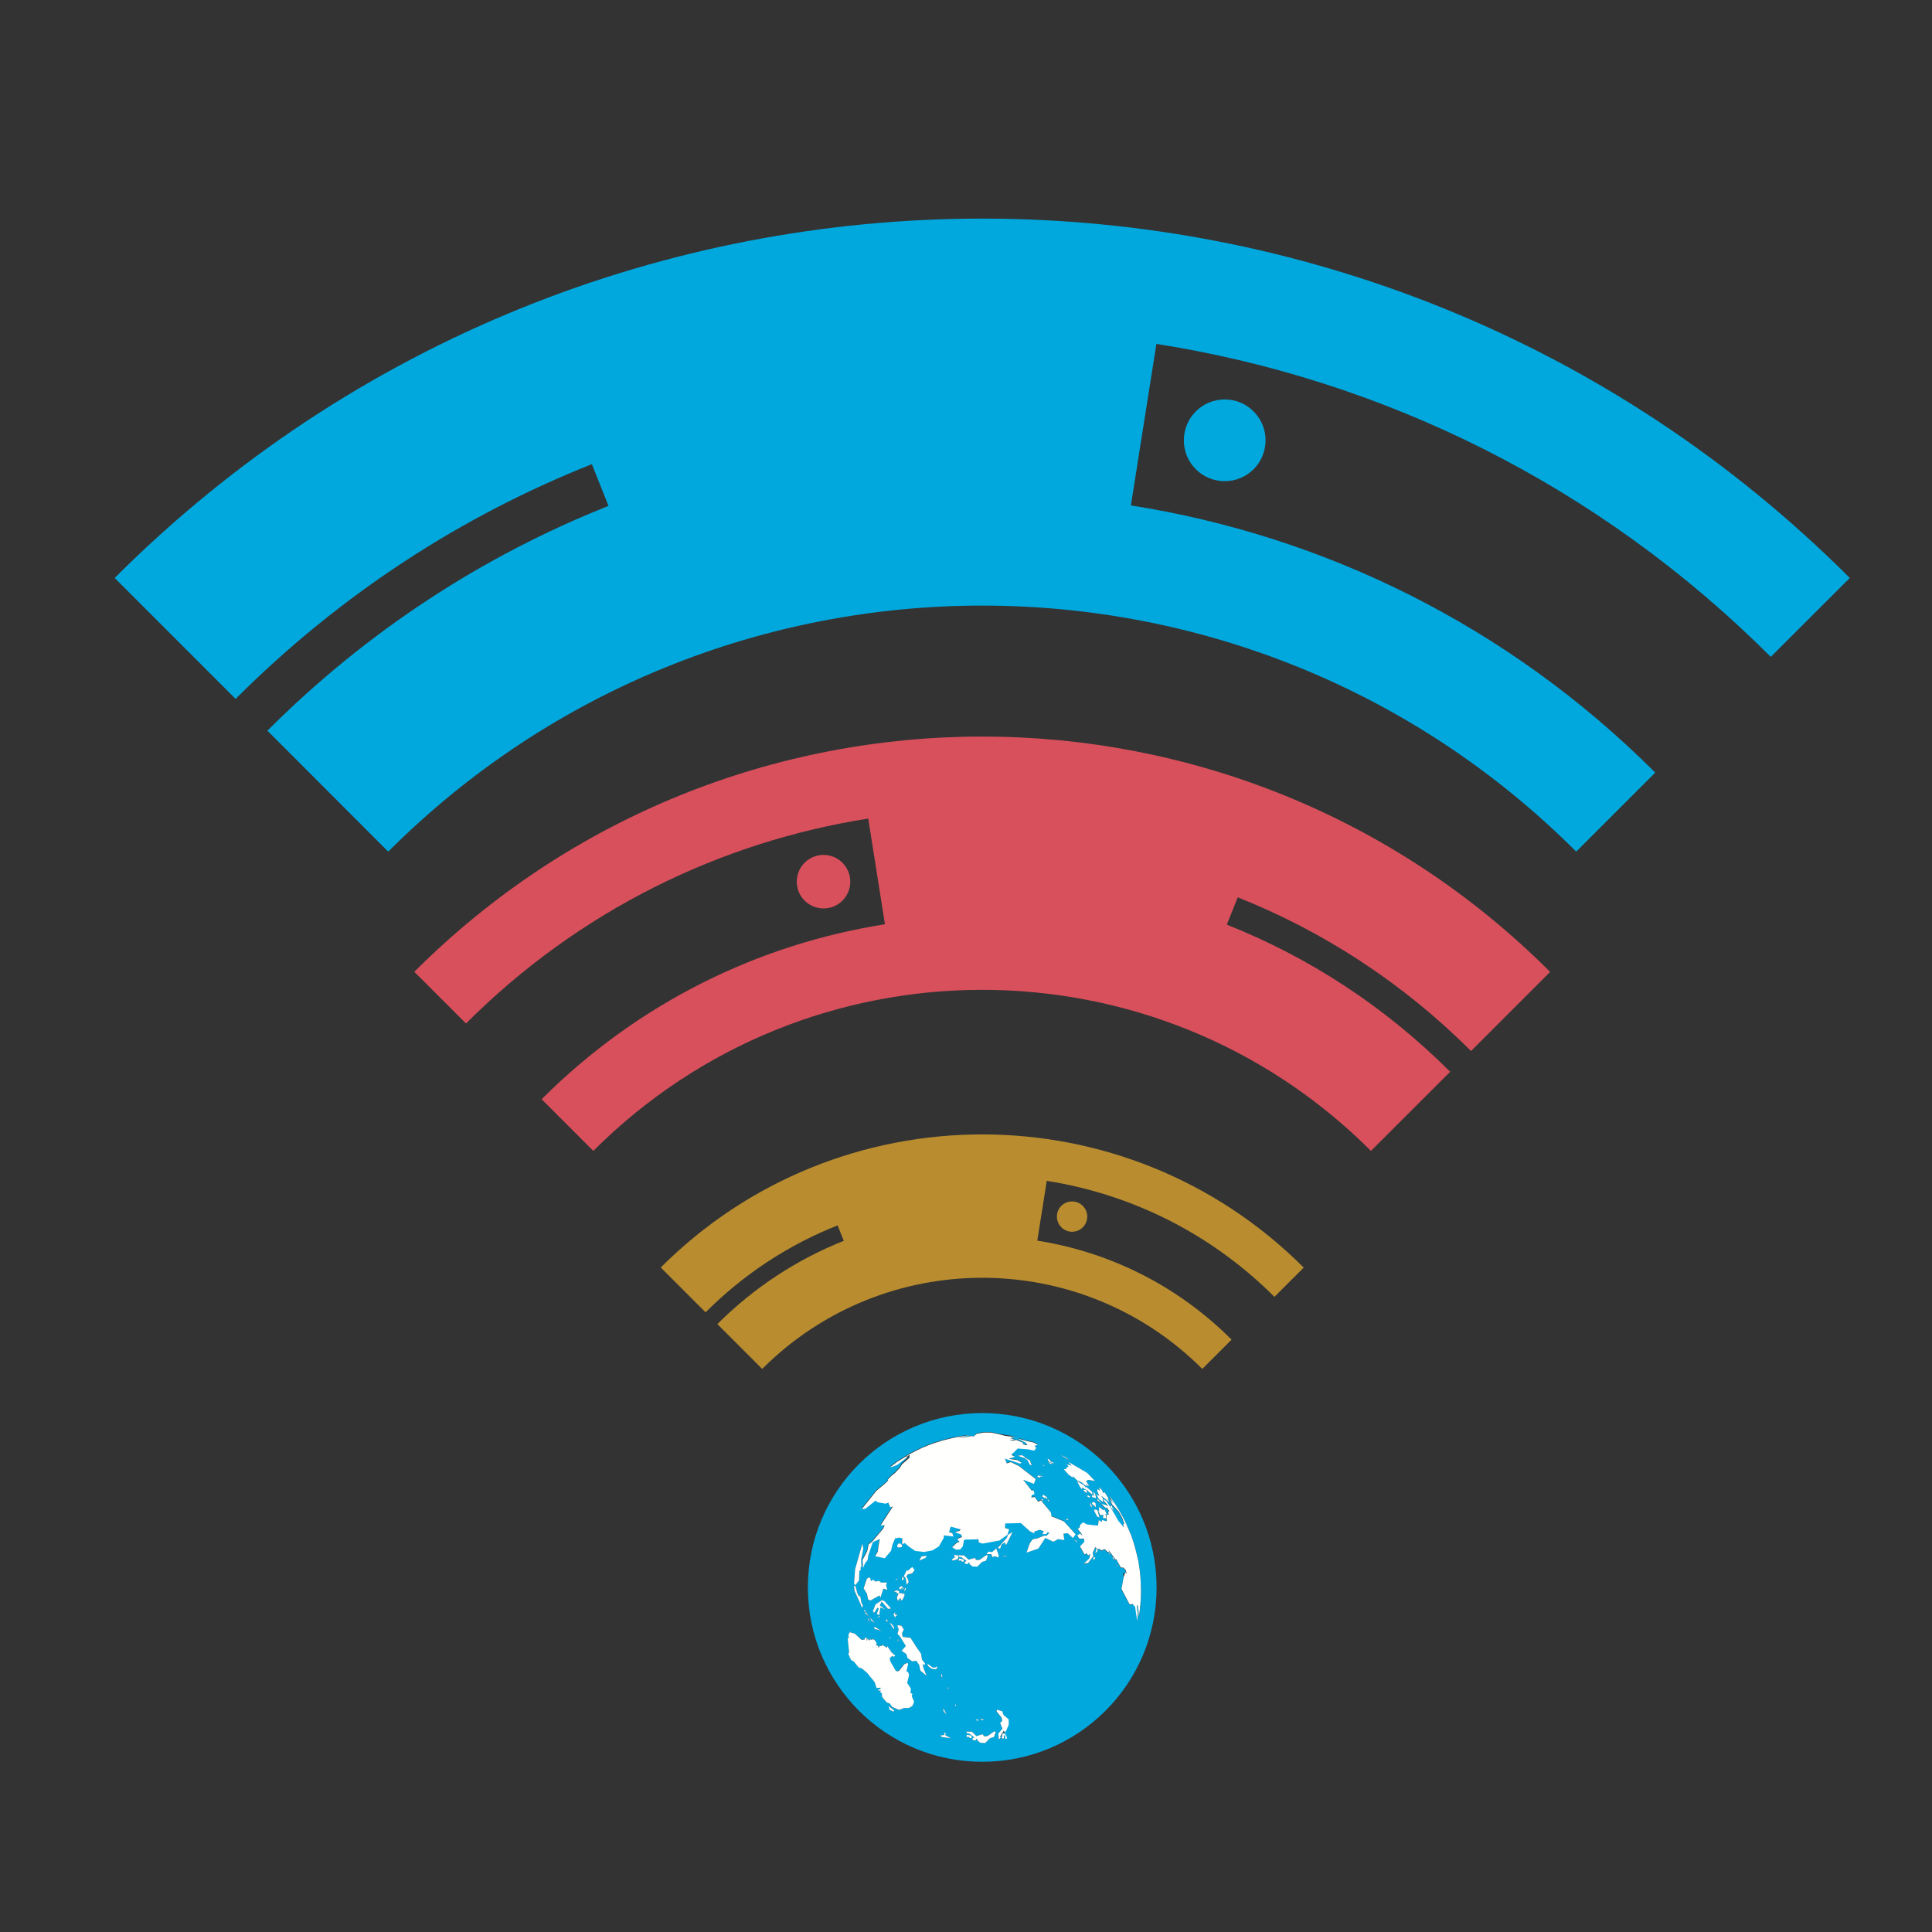 <?xml version="1.0" encoding="utf-8"?>
<!-- Generator: Adobe Illustrator 18.1.0, SVG Export Plug-In . SVG Version: 6.00 Build 0)  -->
<svg version="1.1" id="Layer_1" xmlns="http://www.w3.org/2000/svg" xmlns:xlink="http://www.w3.org/1999/xlink" x="0px" y="0px"
	 viewBox="0 0 2000 2000" enable-background="new 0 0 2000 2000" xml:space="preserve">
<rect x="0" y="0" width="2000" height="2000" fill="#333333" stroke="none"/>
<g>
	<path fill="#D8505C" d="M428.9,1006c17.9,17.8,35.7,35.7,53.5,53.5c117.4-117.4,263.9-188.2,416.4-212.1
		c5.8,36.5,11.6,72.9,17.3,109.4C786,977.3,661,1037.6,560.7,1137.9c17.8,17.8,35.7,35.7,53.5,53.5c222.3-222.3,582.8-222.3,805,0
		c27.3-27.3,54.6-54.6,82-81.9c-68.1-68.1-147-118.9-231.2-152.3c3.8-9.5,7.5-18.9,11.3-28.3c87.9,34.9,170.3,88,241.5,159.1
		c27.3-27.3,54.6-54.6,81.9-81.9C1280,681.3,753.6,681.3,428.9,1006z"/>
	<path fill="#D8505C" d="M880.2,912.7c0-15.3-12.4-27.7-27.7-27.7c-15.3,0-27.7,12.4-27.7,27.7c0,15.3,12.4,27.7,27.7,27.7
		C867.8,940.5,880.2,928.1,880.2,912.7z"/>
	<path fill="#B98D2F" d="M684,1312.1l46.4,46.4c40.3-40.3,86.9-70.3,136.7-90c2.1,5.3,4.2,10.7,6.4,16
		c-47.6,18.9-92.3,47.7-130.9,86.2c15.5,15.5,30.9,30.9,46.4,46.4c125.8-125.8,329.8-125.8,455.6,0c10.1-10.1,20.2-20.2,30.3-30.3
		c-56.7-56.8-127.5-90.9-201.1-102.5c3.2-20.6,6.5-41.3,9.8-61.9c86.3,13.6,169.2,53.6,235.7,120.1c10.1-10.1,20.2-20.2,30.3-30.3
		C1165.8,1128.4,867.8,1128.4,684,1312.1z"/>
	<path fill="#B98D2F" d="M1094.1,1259.4c0,8.6,7,15.7,15.7,15.7c8.7,0,15.7-7,15.7-15.7c0-8.6-7-15.7-15.7-15.7
		C1101.1,1243.7,1094.1,1250.7,1094.1,1259.4z"/>
	<path fill="#00A8DE" d="M1225.5,455.8c0,23.4,18.9,42.3,42.3,42.3c23.4,0,42.3-18.9,42.3-42.3c0-23.3-18.9-42.3-42.3-42.3
		C1244.4,413.5,1225.5,432.5,1225.5,455.8z"/>
	<path fill="#00A8DE" d="M1016.8,1462.8c-99.7,0-180.5,80.8-180.5,180.5c0,99.7,80.8,180.5,180.5,180.5
		c99.7,0,180.5-80.8,180.5-180.5C1197.3,1543.6,1116.5,1462.8,1016.8,1462.8z M1134.8,1550.9l-3.8-0.8l-0.6-1.2l1.1-1.3l1.7,1.1
		l-1.7-4.5l2.4,2.1L1134.8,1550.9z M1137.6,1560l4.2,3.1l1.7-0.3l2.1,4.5l-1.3-0.2l0.9,4.8l-3.7-0.6l0.1-0.2l0.4-3l-3.1,0.4
		l-2.8-5.5l1.6,1.7L1137.6,1560z M1138.2,1571l-2.3-1.1l-2.8-5.1l-0.4-2.1l3.4,0.4L1138.2,1571z M1123.2,1541.9l-2.6-2.4l-0.6,2.1
		l-1.9-2.3l-3.2-6l7,4.1l2.2,2.5l0.3-0.8l3.8,3.2l2,1.7l0.7,3.3l-3.6-2.7l-2.1-2.1L1123.2,1541.9z M1125.3,1544.2l-0.1,1.5l-2.3-1.5
		l-1.8-1.9l3.4,0.3L1125.3,1544.2z M1126.7,1548.1l2,1.4l-1.2,0.8l-1.9-1.1l-0.3-0.8L1126.7,1548.1z M1128.6,1555.4l2.1,4.4
		l-1.4-0.1l-0.8-2.5L1128.6,1555.4z M1130.3,1556.6l0.7-1.5l1.4-0.4l1.8,1.7l0.1,4L1130.3,1556.6z M1133.5,1533.1l-7.2-1.1l-2,1.3
		l2.9,4.2l-0.8,1l-1.8-2.4l0.3,2.7l-5.6-4.5l-3.8-1.4l-4.7-4.6l-0.4,1.2l-4.1-2.9l-5.1-5.8l3.2,0.1l-1.2-0.8l3-1.8l-1.7-2.4l4.9,1.5
		l-3.6-4.1l19.8,11.7L1133.5,1533.1z M1106.2,1573.7l-2.6-0.3l1.1-1.3L1106.2,1573.7z M1103.3,1508.6l3.8,3.2l-9.9-6.1
		L1103.3,1508.6z M1087.7,1512.1l-1.1,0.4l3.9,1.8l0.5,0.7l-1.5-0.3l-3.9-1.6l-1.3-3.3L1087.7,1512.1z M1084.9,1513.6l3.2,1l0.9,0.7
		l-1.4,0.3L1084.9,1513.6z M1086.4,1554.6l-1.7-1l-0.1-2L1086.4,1554.6z M1084.5,1551.4l-1.8-0.5l0.6-2.3L1084.5,1551.4z
		 M1082.7,1549.1l-0.7,2.3l-3.2-2.3l1.6-1.9l1.1,1.4L1082.7,1549.1z M1079.8,1554.2l-2.2-2.2h1.8L1079.8,1554.2z M1081.1,1517
		l-0.2,1l-1.5-1.7L1081.1,1517z M1079.4,1528.3l-1.8,0.5l-1.2-1.3L1079.4,1528.3z M1076.5,1527.9l0.6,1.7l-3.3-0.6l1.1-1.8
		L1076.5,1527.9z M885.2,1624.5l7.4-26.7l1,5.2l-2.3,11.8l0.4,7.1l-1.2,1l0.9,1.4l-1.8,2.1l-0.3,9.3l-3.9,5.2l-1.3-2L885.2,1624.5z
		 M885.7,1642.2l1.9,7l1.6,3.4l1.5-0.1l1,6.7l1.6,3.1l-0.9,2.3l-2.5-5.9l-5.3-11.7l-0.6-5.2L885.7,1642.2z M925.4,1771.9l-4.4-2
		l-1-3.9l5.6,4.4L925.4,1771.9z M944.5,1766.1l-3.5,2l-0.2,0l-4.9,0.1l-5.1,2l-0.3-0.1l-7-3l-2.2-3.4l-3-1.1l-2.9-3.1l-2.3-3.2
		l-0.1-3.2l-2.1-1.6l0.9-0.5l-0.3-1.2l-1.2,0.6l-1.3-1.3l2.4-0.4l0.3-1.5l-4.2,0.2l-1.9-5.8l-2.9-3.8l-0.3-0.2l-4.5-5.7l-5.3-4.6
		l-3.7-1.3l-4.9-6.1l-2.9-1.5l-3.2-7.2l0.1,0.1l0.7,0.3l0.2-2.1l-1.5-14.4l0.7,1.6l0-2.4l0.6,2.3l-0.3-4.6l1.7-3.2l0.3-0.5l-0.2,1.5
		l4.7,1.2l6.9,6.4l3.2-0.3l0.8-2l1.5-0.1l-0.1,3.5l1.3-2.6l1.1,2.5l1.1-1.7l1.6,0.7l0.2-1.1l1.5,1.1l0.5-0.9l2.5,3.4l0.4,2.1
		l-1.2,1.2l1.9-0.3l1.6,2.9l0.3-2.2l2.6,0.1l0.5-1.2l5.1,3.2l-0.4-2.6l0.2,0.3l5,7.5l1.7,0.7l-0.5,1.3l1.6-0.3l0.5,1.6l-1.8,0.8
		l-1.2-0.8l-2.6,2.3l0.7,3.4l5.5,9.5l1.7,0.7l1.8-0.7l5.4-6.6l3.1-1.4l0.9,0.9l-1.7,7.4l1.9,1.5l0.8,2.6l-2,8.3l3.9,5.8l-0.5,4.4
		l2.1,1.1l-0.8,2l2.5,6.2L944.5,1766.1z M918.6,1645.9l-4.2-1.3l-3,9.3l-1.1-2.1l-9.4,5.2l-2.4-1.3l-1.1-5.8l-3.5-5.6l3.1-9.7
		l1.9-1.7l0.9,0.9l0.7-1l1,4l2.4-1.5l2,2l4-0.8l2.2,1.8l5.9-0.2l-0.8,3.1L918.6,1645.9z M939.7,1634.3l1,3.5l-2.1,2.9l-1-6.8l-2-2.1
		l3.1-6.6l0.6,1.3l4.9-4.1l2.4,3.2l-2.5,3.5l-4.7,1.1l-1.3,2.1L939.7,1634.3z M936.3,1643.2l-1.4,1.8l-2.7,0.7L936.3,1643.2z
		 M931,1645.7l0.1-2.7l2.7-1.3l0.8,1.4L931,1645.7z M937.1,1643.2l0.6,2l-2,2.3L937.1,1643.2z M935.8,1634.3l-1.5,1.5l-0.8-0.1
		l0.8-4.1L935.8,1634.3z M933.7,1601.4l-2.4,0.6l-2.1-0.2l-0.4-2.1l1.6-1.9l2.4,0.4l1.2,1.6L933.7,1601.4z M929.2,1634l-1.4,2
		l-0.6-0.8L929.2,1634z M928.1,1646.3l2.8,0.8l-0.5,2.1l3.5,0.1l0.8,1.1l1.4-1.4l0.3,2.7l-2,4.1l-2.5,1.6l0.9-2.4l-1.6-0.1l-1.9,2.6
		l-1.1-3.8l1.8-3.7l-2.3-0.9l0.1-1.4l-2,0.8l-0.1-1L928.1,1646.3z M927.3,1668.9l-1.3,2.4l2.3,0.1l0.3,1l-1.6,0.4l0.3,2l-1.6-1.8
		l-0.7-2.4L927.3,1668.9z M925.7,1684.8l-0.3,1.9l-4.3-6.4l0.5-0.3l2.6,2.4L925.7,1684.8z M922.6,1695l-1.6,1.1l-0.2-1L922.6,1695z
		 M919.3,1665.5l-6.6-7.6l-1.8,4.1l5.5,4l-4.9-1.9l-1.3,8.1l-2.4-1.6l1.9-5.4l-1.4-0.8l-3.5,5.3l-1.2-1.7l2.7-7.1l6.5-4.3l2.5,0.7
		l7.1,7.8L919.3,1665.5z M918.7,1677.2l-0.1,2.1l-1.4-1.7l0.3-1.6L918.7,1677.2z M905.8,1684.2l6.8,4.4l-5-2l-1.1,0.4l-2.1-2
		L905.8,1684.2z M902,1677.7l-1.3-3.2l5,5.6L902,1677.7z M908.6,1674.7l0.8-1.4l1.2-0.8l-0.2,1L908.6,1674.7z M896.3,1668.8l2.9,4.7
		l-3.8-3.5L896.3,1668.8z M895.2,1668.8l-0.9-1.5l0.6-0.5l1.2,1L895.2,1668.8z M899.7,1676.2l0.5,3.4l-2-4.9L899.7,1676.2z
		 M929.3,1697.3l1.1,0.2l-1,1.7L929.3,1697.3z M952.8,1729.5l-1.1-5.9l-3.1-4.5l-4.1,0.8l-4.9-3.4l-1.3-4.3l-4.9-3.3l4.4-5l-6-9.7
		l-2.8-2.8l1.3-4.7l-1.5-4.4l4.3,0.5l2.5,4l-1.8,3.8l0.6,3.7l8.1,1.1l5.2,8.1l5.7,8.5l0.9,5.9l3.2,4.1l-0.3,1.6l-2.2-1.1l0.7,3.8
		l3.5,8.5L952.8,1729.5z M951.5,1615.7l2.3-4.5l5.3-0.7l-0.8,1.9L951.5,1615.7z M968.2,1728.1l-3.9-0.7l-3.4-2.5l-1.1-2.7l5.6,4
		l2.9,0.2l0.7-1.3l1.6,1.6L968.2,1728.1z M974.9,1798.1l-1.7-1.5l4.5-0.6l-0.1-2.8l1.6,1.7l-0.8,1.3l6,3.3L974.9,1798.1z
		 M974.2,1735.2l0.3-3.1l1.2,4.2L974.2,1735.2z M976.1,1769.4l0.9-0.1l3.1,5.8l-3-3.2L976.1,1769.4z M980.6,1746.3l2.3,2.7l-2-1.3
		L980.6,1746.3z M988.6,1765.6l0.8-1.5l0.4,1.9L988.6,1765.6z M991.3,1614.1l-5.7,1.5l1.2-1.1l-1.3,0.7l-0.1-1l3.4-2.3l0.5-1.2
		l-1.2,0.9l-0.8-0.6l1-1.4l3.2,0.4l0.8,1.9L991.3,1614.1z M995.9,1616.7l-1-1.3l-2.5,0.3l0.3-2.4l4.8,1l0.3,2.2L995.9,1616.7z
		 M994.8,1611.7l-1.3,0.5l-1.5-2.2l6,0l4.7,4.6l6.3-2l1.7,2.2l3.3-0.1l7.1-5l1.6,0.4l-1.9,5.4l-4.1,1.2l-4.9,5l-5.3-0.3l-3.3-2.7
		l0.4-1.6l-1.4,0.5l-0.1,1.3l-3.4-0.2l0.1-2.1l1.7-1L994.8,1611.7z M1021.2,1608.8l1.8-2.5l4,0.5l4.2-3.8l2.5,6.7l-0.2,2.7l-3.8-1.4
		l-2.6,1.1l-1.1-3.1L1021.2,1608.8z M1018.5,1779.9l-1,0.8l-2.8-0.7l1-0.6L1018.5,1779.9z M1012.9,1780.6l-0.5,0.8l-2.8-1.4l2.4-0.1
		L1012.9,1780.6z M1004,1799.3l-1-1.3l-2.5,0.3l0.3-2.4l4.7,1l0.3,2.3L1004,1799.3z M1029,1798.1l-4.1,1.2l-4.9,5l-5.3-0.3l-3.3-2.7
		l0.4-1.5l-1.4,0.4l-0.1,1.4l-3.4-0.2l0.1-2.1l1.7-1l-5.7-4.1l-1.3,0.5l-1.5-2.2l6,0.1l4.7,4.6l6.3-2l1.6,2.1l3.3-0.1l7.1-4.9
		l1.6,0.4L1029,1798.1z M1039.4,1799.7l-2.4-0.1l0.6-4.8l2.2-0.5l0.3,1.9l-1.2,1.1L1039.4,1799.7z M1040.8,1800h1.3l0.1-1.7
		l-2.1-2.5l-1-2.9l-3.7,5.5l0.6,0.9l-2.1,1.6l-0.4-6.1l4.2-5.1l-2.4-6.1l2-1.9l-0.4-3.3l-5.5-6.7l0.3-1.7l5.5,1.4l1.5,4l5.3,4.5
		l0.1,5.3l-2.5,3.5l-1.6,4.9L1040.8,1800z M1037.6,1611.3l2.9-0.7l1.8,0.8L1037.6,1611.3z M1041.5,1599.6l-1.5-3l-3.4,2.6l-1.2,4.1
		l-2.5-1l9.5-10.7l1.1-2.9l4.9-3L1041.5,1599.6z M1105.2,1587.1l-4.3,0.5l0.9,6.6l-6.5-1l-4.8,2.7l-8.4-3.9l-7.2,11l-12.3,4.2
		l3.3-9.6l3-4.2l5-1l6.9-2.8l2.5,0.1l2.7-2.8l-1.3-1.1l-1.6,2l-4.4,0.3l1.8-2.9l-3.9-1.7l-5.8,1.7l-0.1,2l-4.6-2.2l-9.6-8.5
		l-16.1,0.3l-0.2,4.6l4.3,1.5l-1.8,5.7l-8.4,5.9l-17.2,3.1l-4-1.1l-0.5-3.4l-3.9,0.2l-9.8,0.1l-1.4,0.9l-0.2,2.7l-0.8,3.3l-2.6,3.3
		l-4.4,0.2l-4-2.6l4.9-4.5l2.8-1.1l-1.9-1.8l0.1-1.5l4.2-1.5l-0.7-2.6l-6.6-2.5l5-1.4l0.8-1.5l-10.2-2.8l-1.6,5.7l3.3,0.9l1.2,3.6
		l-9.9-1.2l0,2.6l-5.2,8.9l-6.8,4.1l-8.4,1.6l-9.2-1.1l-6.6-4.5l-4.2-3.8l-2.7,1.6l0.1-6.3l-3.2-0.8l-4.2,0.9l-2.7,6.4l-1.6,6.4
		l-6.5,7.7l-10-2.1l2.8-4.7l0.6-5.1l1.4-8l-7.1,3.3l-4.7,13.6l-0.8,4.9l-2.7,3.4l-2,4.9l-0.5-8.5l4.7-9.1l1.5-7.1l3.8-3l11.5-13.4
		l1.2-3.5l-4.2,0.4l9-13.9l3.9-5.8l-2.8,0.9l-0.8-2l-1.1-2.9l-2.8,1.1l-8.6-1.5l-1.8-1.7l-10.6,8.4l-3.8,0.4l15.2-19l8.7-7.2
		l3.4-3.1l-0.1-1.5l3.9-4l3.3-2.7l5.4-5.8l1.9-3.6l10-9.5l13.4-7.1l-3.6,6.5l-10.9,10.8h-0.4l-0.6-4.8l-0.2-2.5l-3.9,1.5l2.5-1
		l-2.9,1.2l-8.3,6.2l-5.7,2.1l-1.6,0l7.1-5.4l13.1-8.1l6.4-3.3l6.5-3l6.9-3l6.5-2.3l7.4-2.3l6.8-1.7l7.1-1.7l7.5-1.2l7.2-1
		l-12.2,3.1l5.9-0.8l8-1.2l2,0.8l3.6-3.4l7.2-1.2h7.3l7.4,1.5l7.1,1.2l6.1,1l5.9,1.4l-6.2-0.4l0.9,0.4l0.6,0.3l1.4,0.7l-3.8-0.4
		l2,0.5l3,0.9l-3.3,0.5l-1.9,0.3l3.8,0.3l3.3-0.6l6.9,2.7l0.1,1.7l3.1,0.9l1.4-0.1l-1.6-2.4l-8.6-4.4l10.2,2.8l6.2,1.3l4.8,2.5
		l-3.4,0.9l1.4,2.3l-1.9,2.8l-6.2-1.3l-10.8-0.8l-6.7,6.5l3.6,1.9l-6.1,2.3l8.6,1.4l4.2,2.4l-1,1.2l-16-5.1l1.9,4.9l4.3-1.4l8.3,4.1
		l17.3,13.4l-1.8,5l-11.1-4.3l8.7,11.2l2-0.4l1.1,4.1l-3,1l-0.3,2.6l3.2-0.7l3.8,5l2.8-1.5l10.2,12.3l0.7,4.3l12.7,5.2l12.3,13.4
		l-2.8,3.9L1105.2,1587.1z M1062.9,1509.2l-0.1,1.1l3.2,1.1l2.2,5.5l-2-0.7l-2.5-4.8l-2.9-2L1062.9,1509.2z M1060.4,1509.4l-6.9-2.4
		l4.5-0.6l3.6,2.4L1060.4,1509.4z M1114,1596.1l-2.3-2.6l3.2,2.1L1114,1596.1z M1132.5,1614.9l-1-1.6l0.7-1.5l1.8,0.7L1132.5,1614.9
		z M1147.9,1607.8l1.1,0l0.1,2L1147.9,1607.8z M1152,1613l-0.3-1.3l1,0.5l1.5,3.2L1152,1613z M1155.9,1620.9l-0.3-1.6l1.4,2.5
		L1155.9,1620.9z M1150.2,1550.9l4.2,6l3.9,6.3l3.5,6.1l3,5.8l3.1,6.9l2.9,6.9l2.5,6.9l2.1,7.3l1.7,7l1.4,6.4l1.2,8l0.9,7.1l0.3,7.3
		l0.3,7.6l-0.1,7.5l-0.5,7l-0.7,6.7l-0.6,4.4l-0.3,1.2l-0.5-6.1l-0.8-5l-0.9-0.1l1.1,9.2l-0.5,7.2l-2-15.3l-0.2-0.4l-0.8-2.1
		l-5.1,0.6l-8.4-16.1v-0.4l2.2-11.8l-0.4-4.2l1.7-0.7l1.4,1.6l-0.8-4.1l-2.3-2.5l-2.5,0l-5-9.1l-0.3,1.1l-7.6-10.4l1.3,2.9l-2.5-0.9
		l-2.5-2.6l-3.7,1.3l-1.2-1.3l-2.8-0.5l0.1,2.4l-2.4,2.6l1.4-4.9l-0.8-1.7l-0.9,0.8l-2.3,5.3l0.7,3.2l-5.4,7.1l-4.5,0.7l5.8-5.6
		l0.8-4.6l-2.2,1.6l-1.6-2.4l-1.8,1.6l-5-8.6l4.7-4.7l-0.4-3.3l-5-0.1l-2.1-3.4l2.8-1.8l2.7,2l-2.1-3.2l-3.1-3.7l1.9-1.1l0.9-3.2
		l2.9-2.4l4,2.2l7.2,0.8l4.2,0.3l0.7-5.5l3.2,1.6l0.1-1.8l4.9,1.4l-0.3-7.1l2.4,0.1l-0.6-2.9l1.2-0.6l-2.4-3.5l-2.4-0.6l-3.5-3.8
		l-3.9-3.3l0-2l4,5.3l7.2,2.3l-4.8-5.4l0.2-1.5l2.8,2.1l4.6,7.3l3.8,6.2l3.7,6.6l5.7,6.9l-0.5-3.4l1.2-0.2l-2.5-6.7l-3.5-6.1
		l-6.9-7.4l-2.1-5.5l3.6,4.4l-4.5-7.8L1150.2,1550.9z M1149.4,1559.8l1.2-1.7l2.3,6.2L1149.4,1559.8z M1147.7,1551.3l-1,0.1l1.9,3.9
		l-8.6-6.9l1.7,2.7l0.2,3.9l-4.4-3.2l-2.5-4.9l3,1.7l-2.3-5.6l0.7-1.6l2.4,1.8l-1.3-3.8l3.4,3.2l0.8,2.5l2-0.2l2,3L1147.7,1551.3z"
		/>
	<path fill="#00A8DE" d="M1914.9,598.3c-496-496-1300.2-496-1796.2,0l125.2,125.2c108.7-108.7,234.5-189.7,368.8-243
		c5.7,14.4,11.5,28.8,17.2,43.2c-128.6,51.1-249.1,128.7-353.1,232.7l125.1,125.2c339.6-339.6,890.2-339.6,1229.8,0l81.8-81.8
		c-153.1-153.1-344.1-245.3-542.8-276.6c8.8-55.7,17.6-111.4,26.4-167.2c232.8,36.6,456.6,144.6,636,324L1914.9,598.3z"/>
	<polygon fill="#FFFFFE" points="912.2,1638.3 910,1636.5 906,1637.2 904,1635.2 901.6,1636.7 900.7,1632.8 900,1633.7 
		899.1,1632.9 897.2,1634.6 894,1644.3 897.5,1649.9 898.6,1655.7 901,1656.9 910.4,1651.7 911.5,1653.8 914.5,1644.5 918.6,1645.9 
		917.3,1641.2 918.1,1638.1 	"/>
	<polygon fill="#FFFFFE" points="920.9,1770 925.4,1771.9 925.5,1770.5 919.9,1766.1 	"/>
	<polygon fill="#FFFFFE" points="925.7,1673 927.2,1674.8 927,1672.8 928.6,1672.4 928.3,1671.4 926,1671.3 927.3,1668.9 
		924.9,1670.6 	"/>
	<polygon fill="#FFFFFE" points="889.3,1635.9 889.6,1626.5 891.4,1624.4 890.6,1623 891.8,1622 891.4,1614.9 893.7,1603.1 
		892.7,1597.9 885.2,1624.5 884.1,1639 885.4,1641.1 	"/>
	<polygon fill="#FFFFFE" points="889.9,1658.5 892.4,1664.5 893.3,1662.2 891.7,1659.1 890.6,1652.5 889.2,1652.5 887.5,1649.2 
		885.7,1642.2 884,1641.6 884.6,1646.8 	"/>
	<polygon fill="#FFFFFE" points="1081.1,1517 1079.4,1516.3 1080.9,1518 	"/>
	<polygon fill="#FFFFFE" points="1079.4,1528.3 1076.4,1527.5 1077.6,1528.8 	"/>
	<polygon fill="#FFFFFE" points="1077,1529.6 1076.5,1527.9 1074.8,1527.2 1073.7,1529 	"/>
	<polygon fill="#FFFFFE" points="1079.8,1554.2 1079.4,1552 1077.7,1552 	"/>
	<polygon fill="#FFFFFE" points="930.3,1597.7 928.7,1599.6 929.1,1601.8 931.3,1602 933.7,1601.4 933.9,1599.8 932.7,1598.1 	"/>
	<polygon fill="#FFFFFE" points="944.2,1628.8 946.8,1625.3 944.3,1622.1 939.4,1626.3 938.8,1625 935.6,1631.7 937.6,1633.8 
		938.6,1640.6 940.7,1637.7 939.7,1634.3 938.2,1632 939.5,1630 	"/>
	<polygon fill="#FFFFFE" points="927.8,1636 929.2,1634 927.2,1635.1 	"/>
	<polygon fill="#FFFFFE" points="926,1648.3 928,1647.6 927.9,1648.9 930.2,1649.8 928.4,1653.6 929.4,1657.4 931.3,1654.8 
		932.9,1654.9 932,1657.3 934.4,1655.8 936.4,1651.7 936.1,1649 934.7,1650.4 933.8,1649.3 930.4,1649.1 930.9,1647.1 928.1,1646.3 
		925.9,1647.3 	"/>
	<polygon fill="#FFFFFE" points="933.5,1635.8 934.3,1635.9 935.8,1634.3 934.3,1631.7 	"/>
	<polygon fill="#FFFFFE" points="936.3,1643.2 932.2,1645.6 934.9,1644.9 	"/>
	<polygon fill="#FFFFFE" points="937.1,1643.2 935.8,1647.5 937.8,1645.2 	"/>
	<polygon fill="#FFFFFE" points="931.1,1643.1 931,1645.7 934.6,1643.2 933.8,1641.8 	"/>
	<polygon fill="#FFFFFE" points="944.6,1753.5 942.5,1752.4 943,1748 939.1,1742.2 941.1,1733.9 940.3,1731.3 938.4,1729.8 
		940.2,1722.4 939.2,1721.4 936.1,1722.8 930.8,1729.5 929,1730.2 927.2,1729.5 921.7,1719.9 921,1716.5 923.6,1714.2 924.8,1715.1 
		926.6,1714.3 926,1712.7 924.5,1713 924.9,1711.8 923.2,1711 918.2,1703.6 918,1703.2 918.4,1705.9 913.3,1702.7 912.7,1703.9 
		910.2,1703.8 909.8,1706 908.2,1703.1 906.3,1703.4 907.5,1702.2 907.1,1700.1 904.6,1696.7 904,1697.6 902.5,1696.5 902.3,1697.6 
		900.7,1696.9 899.5,1698.5 898.4,1696 897.1,1698.6 897.2,1695.2 895.7,1695.2 895,1697.2 891.8,1697.5 884.9,1691.1 880.2,1689.8 
		880.4,1688.4 880.1,1688.9 878.3,1692.1 878.6,1696.7 878,1694.4 878.1,1696.8 877.4,1695.2 878.9,1709.6 878.7,1711.7 
		877.9,1711.4 877.8,1711.3 881,1718.5 883.9,1720 888.8,1726.1 892.5,1727.4 897.8,1731.9 902.3,1737.6 902.6,1737.8 905.5,1741.5 
		907.4,1747.4 911.6,1747.1 911.3,1748.6 908.9,1749.1 910.2,1750.4 911.4,1749.8 911.7,1751 910.8,1751.5 912.9,1753 913,1756.2 
		915.3,1759.4 918.2,1762.5 921.2,1763.6 923.4,1766.9 930.4,1770 930.7,1770.1 935.8,1768.2 940.7,1768.1 940.9,1768.1 
		944.5,1766.1 946.3,1761.7 943.8,1755.6 	"/>
	<polygon fill="#FFFFFE" points="1139.1,1568.5 1142.2,1568.1 1141.7,1571.1 1141.6,1571.3 1145.3,1571.9 1144.4,1567.2 
		1145.6,1567.3 1143.5,1562.8 1141.8,1563.1 1137.6,1560 1137.8,1564.7 1136.2,1563 	"/>
	<polygon fill="#FFFFFE" points="1132.6,1562.6 1133,1564.8 1135.8,1569.9 1138.2,1571 1136,1563.1 	"/>
	<polygon fill="#FFFFFE" points="1127.4,1544.6 1131,1547.3 1130.3,1544 1128.2,1542.3 1124.4,1539.1 1124.1,1539.9 1121.9,1537.4 
		1114.9,1533.3 1118.1,1539.4 1120,1541.7 1120.6,1539.6 1123.2,1541.9 1125.3,1542.5 	"/>
	<polygon fill="#FFFFFE" points="1122.9,1544.2 1125.2,1545.7 1125.3,1544.2 1124.5,1542.5 1121.1,1542.3 	"/>
	<polygon fill="#FFFFFE" points="1141.7,1545.2 1140.9,1542.6 1137.5,1539.5 1138.8,1543.3 1136.4,1541.5 1135.7,1543.1 
		1138,1548.7 1135,1546.9 1137.5,1551.8 1141.9,1555 1141.7,1551.1 1140,1548.4 1148.6,1555.3 1146.7,1551.4 1147.7,1551.3 
		1145.6,1548 1143.7,1545 	"/>
	<polygon fill="#FFFFFE" points="1150.6,1558.1 1149.4,1559.8 1152.9,1564.3 	"/>
	<polygon fill="#FFFFFE" points="1127.5,1550.3 1128.7,1549.5 1126.7,1548.1 1125.3,1548.4 1125.6,1549.2 	"/>
	<polygon fill="#FFFFFE" points="1133,1548.6 1131.3,1547.5 1130.3,1548.8 1130.9,1550 1134.8,1550.9 1133.7,1546.2 1131.3,1544.1 	
		"/>
	<polygon fill="#FFFFFE" points="1078.8,1549 1082,1551.3 1082.7,1549.1 1081.5,1548.5 1080.4,1547.1 	"/>
	<polygon fill="#FFFFFE" points="1089.5,1514.7 1091,1514.9 1090.6,1514.2 1086.6,1512.5 1087.7,1512.1 1084.3,1509.7 
		1085.6,1513.1 	"/>
	<polygon fill="#FFFFFE" points="1084.7,1553.6 1086.4,1554.6 1084.6,1551.6 	"/>
	<polygon fill="#FFFFFE" points="1084.5,1551.4 1083.2,1548.6 1082.6,1550.9 	"/>
	<polygon fill="#FFFFFE" points="1103.3,1508.6 1097.2,1505.7 1107.1,1511.8 	"/>
	<polygon fill="#FFFFFE" points="1109.3,1517.3 1104.4,1515.8 1106.1,1518.2 1103.1,1520 1104.3,1520.8 1101.1,1520.8 
		1106.2,1526.6 1110.4,1529.5 1110.7,1528.3 1115.5,1532.9 1119.3,1534.3 1124.8,1538.8 1124.5,1536.1 1126.3,1538.6 1127.2,1537.6 
		1124.3,1533.3 1126.3,1532 1133.5,1533.1 1125.5,1524.8 1105.8,1513.2 	"/>
	<polygon fill="#FFFFFE" points="1106.2,1573.7 1104.7,1572 1103.6,1573.3 	"/>
	<polygon fill="#FFFFFE" points="1134.2,1556.3 1132.4,1554.7 1131,1555.1 1130.3,1556.6 1134.4,1560.3 	"/>
	<polygon fill="#FFFFFE" points="1130.7,1559.8 1128.6,1555.4 1128.5,1557.2 1129.3,1559.7 	"/>
	<polygon fill="#FFFFFE" points="1089,1515.3 1088.1,1514.6 1084.9,1513.6 1087.6,1515.6 	"/>
	<polygon fill="#FFFFFE" points="1039.9,1794.3 1037.7,1794.8 1037,1799.6 1039.4,1799.7 1039,1797.3 1040.2,1796.2 	"/>
	<polygon fill="#FFFFFE" points="1022.1,1797.3 1018.8,1797.4 1017.1,1795.2 1010.8,1797.2 1006.1,1792.6 1000.1,1792.6 
		1001.6,1794.7 1002.9,1794.3 1008.6,1798.4 1006.9,1799.3 1006.8,1801.4 1010.2,1801.6 1010.4,1800.3 1011.8,1799.8 1011.4,1801.3 
		1014.7,1804.1 1019.9,1804.4 1024.8,1799.4 1029,1798.1 1030.8,1792.7 1029.2,1792.3 	"/>
	<polygon fill="#FFFFFE" points="1000.8,1795.8 1000.5,1798.2 1003,1798 1004,1799.3 1005.9,1799.1 1005.6,1796.8 	"/>
	<polygon fill="#FFFFFE" points="1040.5,1610.6 1037.6,1611.3 1042.3,1611.4 	"/>
	<polygon fill="#FFFFFE" points="1044.3,1785.1 1044.2,1779.8 1038.9,1775.4 1037.4,1771.4 1031.9,1769.9 1031.6,1771.6 
		1037,1778.3 1037.4,1781.6 1035.3,1783.5 1037.7,1789.5 1033.5,1794.6 1033.9,1800.7 1035.9,1799 1035.4,1797.7 1039.1,1791.6 
		1040.1,1793.3 1042.2,1798.3 1042.1,1800 1040.8,1800 1040.2,1793.5 1041.8,1791.2 	"/>
	<polygon fill="#FFFFFE" points="1027.2,1612 1029.8,1611 1033.6,1612.4 1033.8,1609.7 1031.3,1602.9 1027,1606.7 1023.1,1606.2 
		1021.2,1608.8 1026.2,1608.9 	"/>
	<polygon fill="#FFFFFE" points="998.7,1618.9 1002.1,1619.1 1002.3,1617.8 1003.7,1617.3 1003.3,1618.8 1006.6,1621.6 
		1011.8,1621.8 1016.7,1616.8 1020.8,1615.6 1022.7,1610.2 1021.1,1609.8 1014,1614.8 1010.6,1614.9 1009,1612.7 1002.7,1614.6 
		998,1610.1 991.9,1610 993.5,1612.2 994.8,1611.7 1000.5,1615.8 998.8,1616.8 	"/>
	<polygon fill="#FFFFFE" points="1042.4,1591.7 1032.9,1602.4 1035.4,1603.3 1036.6,1599.2 1040,1596.6 1041.5,1599.6 
		1048.3,1585.8 1043.4,1588.8 	"/>
	<polygon fill="#FFFFFE" points="1012.4,1781.5 1012.9,1780.6 1012,1780 1009.6,1780.1 	"/>
	<polygon fill="#FFFFFE" points="1014.6,1780.1 1017.4,1780.8 1018.5,1779.9 1015.6,1779.5 	"/>
	<polygon fill="#FFFFFE" points="1155.9,1620.9 1157,1621.9 1155.6,1619.3 	"/>
	<polygon fill="#FFFFFE" points="992.7,1613.3 992.4,1615.7 994.9,1615.4 995.9,1616.7 997.8,1616.5 997.5,1614.3 	"/>
	<polygon fill="#FFFFFE" points="1151.6,1611.8 1152,1613 1154.1,1615.5 1152.6,1612.3 	"/>
	<polygon fill="#FFFFFE" points="1136.1,1553.3 1140,1556.6 1136.1,1551.3 	"/>
	<polygon fill="#FFFFFE" points="1149,1551.9 1151.2,1557.3 1158,1564.7 1161.5,1570.8 1163.9,1577.5 1162.7,1577.7 1163.3,1581.1 
		1157.6,1574.2 1153.9,1567.6 1150.1,1561.4 1145.5,1554.1 1142.7,1552 1142.5,1553.5 1147.3,1558.9 1140,1556.6 1143.6,1560.4 
		1146,1561 1148.4,1564.5 1147.2,1565.1 1147.7,1568 1145.4,1567.9 1145.7,1574.9 1140.7,1573.5 1140.6,1575.4 1137.4,1573.7 
		1136.6,1579.2 1132.4,1578.9 1125.2,1578.1 1121.2,1575.9 1118.3,1578.3 1117.4,1581.5 1115.5,1582.7 1118.6,1586.4 1120.7,1589.6 
		1117.9,1587.7 1115.1,1589.4 1117.2,1592.8 1122.2,1592.9 1122.5,1596.1 1117.9,1600.8 1122.9,1609.4 1124.7,1607.8 1126.4,1610.2 
		1128.6,1608.6 1127.7,1613.2 1122,1618.8 1126.4,1618 1131.8,1611 1131.1,1607.7 1133.4,1602.4 1134.3,1601.6 1135.1,1603.3 
		1133.7,1608.3 1136.1,1605.7 1136,1603.2 1138.8,1603.8 1140,1605 1143.7,1603.7 1146.3,1606.3 1148.7,1607.3 1147.4,1604.3 
		1155,1614.7 1155.3,1613.7 1160.3,1622.7 1162.9,1622.8 1165.3,1625.2 1166.4,1629.4 1165.4,1627.8 1164.6,1628.5 1163.2,1632.7 
		1161,1644.5 1161,1644.9 1169.4,1661 1172.6,1660.5 1174.3,1662.6 1175,1663 1177.2,1678.3 1177.8,1671.1 1176.8,1661.9 
		1177.7,1662 1178.5,1667 1178.9,1673.2 1179.2,1672 1179.8,1667.6 1180.5,1660.9 1181,1653.9 1181.1,1646.5 1180.9,1638.9 
		1180.5,1631.6 1179.7,1624.5 1178.5,1616.6 1177,1610.1 1175.3,1603.1 1173.2,1595.9 1170.8,1588.9 1167.8,1582 1164.8,1575.1 
		1161.8,1569.3 1158.3,1563.2 1154.4,1556.9 1150.2,1550.9 1148.1,1548.4 1152.6,1556.2 	"/>
	<polygon fill="#FFFFFE" points="1147.9,1607.8 1149.2,1609.8 1149,1607.8 	"/>
	<polygon fill="#FFFFFE" points="1131.5,1613.4 1132.5,1614.9 1134,1612.5 1132.2,1611.9 	"/>
	<polygon fill="#FFFFFE" points="1066.1,1516.3 1068.1,1517 1065.9,1511.4 1062.8,1510.3 1062.9,1509.2 1060.7,1509.6 
		1063.6,1511.5 	"/>
	<polygon fill="#FFFFFE" points="1101.3,1574.9 1088.5,1569.7 1087.8,1565.5 1077.6,1553.2 1074.7,1554.6 1071,1549.6 
		1067.7,1550.3 1068,1547.7 1071,1546.7 1069.9,1542.6 1067.9,1543 1059.2,1531.8 1070.3,1536.1 1072.1,1531.1 1054.9,1517.7 
		1046.5,1513.5 1042.2,1514.9 1040.3,1510 1056.3,1515.2 1057.3,1514 1053.1,1511.5 1044.4,1510.2 1050.6,1507.9 1046.9,1506 
		1053.6,1499.5 1064.5,1500.4 1070.7,1501.7 1072.6,1498.9 1071.1,1496.6 1074.5,1495.7 1069.7,1493.2 1063.5,1491.9 1053.3,1489.1 
		1061.9,1493.5 1063.5,1495.8 1062.2,1496 1059,1495 1058.9,1493.4 1052,1490.6 1048.6,1491.3 1044.9,1491 1046.8,1490.7 
		1050.1,1490.2 1047.1,1489.3 1045.1,1488.8 1048.9,1489.2 1047.5,1488.5 1046.9,1488.2 1046,1487.8 1052.2,1488.3 1046.3,1487.1 
		1040.2,1486.3 1033.1,1484.5 1025.7,1483 1018.4,1483 1011.2,1484.2 1007.7,1487.1 1005.7,1486.6 997.7,1487.9 991.7,1488.8 
		1004,1485.7 996.8,1486.7 989.3,1487.9 982.2,1489.6 975.4,1491.3 968.1,1493.6 961.6,1495.9 954.6,1498.8 948.2,1501.9 
		941.8,1505.2 928.7,1513.3 921.6,1518.7 923.2,1518.6 928.9,1516.4 937.2,1510 940.1,1508.5 937.6,1508.8 941.5,1506 941.7,1511.2 
		942.3,1516 942.7,1516 953.6,1505.2 957.1,1501.3 943.7,1507.1 933.7,1515.9 931.8,1519.2 926.5,1524.8 923.2,1527.4 919.3,1531.3 
		919.3,1532.8 915.9,1536 907.3,1543.2 892.1,1562.2 895.9,1561.8 906.4,1553.4 908.2,1555.1 916.8,1556.6 919.6,1555.5 
		920.7,1558.3 921.6,1560.4 924.4,1559.5 920.5,1565.3 911.5,1579.2 915.7,1578.8 914.5,1582.2 903,1595.7 899.2,1598.7 
		897.7,1605.8 892.9,1614.9 893.4,1623.4 895.4,1618.4 898.1,1615 898.9,1610 903.6,1596.4 910.7,1593.2 909.3,1601.1 908.7,1606.2 
		905.9,1611 915.9,1613.1 922.4,1605.4 923.9,1599 926.6,1592.6 930.8,1591.7 934,1592.5 933.9,1598.8 936.6,1597.3 940.8,1601 
		947.4,1605.5 956.6,1606.6 965.1,1605 971.9,1600.9 977,1592 977.1,1589.4 987,1590.6 985.8,1587 982.5,1586.1 984.1,1580.4 
		994.3,1583.1 993.5,1584.6 988.5,1586.1 995.1,1588.6 995.8,1591.2 991.6,1592.7 991.4,1594.2 993.3,1596 990.5,1597.1 
		985.6,1601.6 989.6,1604.2 994,1604 996.7,1600.7 997.4,1597.4 997.7,1594.7 999,1593.8 1008.9,1593.6 1012.8,1593.4 
		1013.3,1596.8 1017.3,1597.9 1034.5,1594.8 1042.9,1588.8 1044.7,1583.1 1040.4,1581.7 1040.6,1577.1 1056.7,1576.7 1066.2,1585.2 
		1070.8,1587.4 1070.8,1585.4 1076.6,1583.6 1080.6,1585.3 1078.8,1588.2 1083.2,1587.9 1084.7,1585.9 1086.1,1587 1083.4,1589.8 
		1080.9,1589.7 1073.9,1592.5 1068.9,1593.5 1066,1597.7 1062.6,1607.3 1074.9,1603.1 1082.1,1592.1 1090.5,1596 1095.3,1593.3 
		1101.8,1594.3 1100.9,1587.7 1105.2,1587.1 1110.7,1592.2 1113.5,1588.3 	"/>
	<polygon fill="#FFFFFE" points="1053.5,1507 1060.4,1509.4 1061.5,1508.7 1058,1506.4 	"/>
	<polygon fill="#FFFFFE" points="1114,1596.1 1115,1595.7 1111.8,1593.6 	"/>
	<polygon fill="#FFFFFE" points="921.6,1680 921.1,1680.3 925.4,1686.7 925.7,1684.8 924.2,1682.4 	"/>
	<polygon fill="#FFFFFE" points="909.4,1673.3 908.6,1674.7 910.5,1673.6 910.6,1672.6 	"/>
	<polygon fill="#FFFFFE" points="894.3,1667.3 895.2,1668.8 896.1,1667.7 894.9,1666.8 	"/>
	<polygon fill="#FFFFFE" points="896.3,1668.8 895.5,1669.9 899.3,1673.4 	"/>
	<polygon fill="#FFFFFE" points="899.7,1676.2 898.2,1674.7 900.2,1679.6 	"/>
	<polygon fill="#FFFFFE" points="918.6,1679.3 918.7,1677.2 917.5,1676.1 917.2,1677.7 	"/>
	<polygon fill="#FFFFFE" points="921,1696.1 922.6,1695 920.7,1695.1 	"/>
	<polygon fill="#FFFFFE" points="902,1677.7 905.7,1680.2 900.7,1674.5 	"/>
	<polygon fill="#FFFFFE" points="929.3,1697.3 929.3,1699.2 930.4,1697.4 	"/>
	<polygon fill="#FFFFFE" points="907.6,1686.6 912.6,1688.6 905.8,1684.2 904.5,1685.1 906.5,1687 	"/>
	<polygon fill="#FFFFFE" points="912.8,1656.6 906.3,1660.9 903.6,1667.9 904.8,1669.7 908.3,1664.4 909.7,1665.1 907.7,1670.6 
		910.2,1672.2 911.4,1664.1 916.4,1666 910.9,1662 912.6,1657.9 919.3,1665.5 922.5,1665.1 915.4,1657.3 	"/>
	<polygon fill="#FFFFFE" points="980.6,1746.3 980.9,1747.6 982.9,1748.9 	"/>
	<polygon fill="#FFFFFE" points="977,1769.3 976.1,1769.4 977.1,1771.9 980.1,1775.1 	"/>
	<polygon fill="#FFFFFE" points="988.6,1765.6 989.8,1766.1 989.3,1764.1 	"/>
	<polygon fill="#FFFFFE" points="988.3,1609.6 987.3,1611 988.1,1611.6 989.3,1610.7 988.7,1611.9 985.4,1614.2 985.5,1615.2 
		986.8,1614.5 985.6,1615.7 991.3,1614.1 992.3,1611.9 991.5,1610 	"/>
	<polygon fill="#FFFFFE" points="959.2,1610.5 953.9,1611.2 951.5,1615.7 958.5,1612.4 	"/>
	<polygon fill="#FFFFFE" points="955.1,1722.6 957.3,1723.7 957.6,1722 954.4,1718 953.5,1712 947.7,1703.6 942.6,1695.5 
		934.4,1694.4 933.8,1690.6 935.6,1686.9 933.1,1682.9 928.8,1682.4 930.3,1686.8 929,1691.4 931.7,1694.2 937.7,1703.9 
		933.3,1708.9 938.2,1712.2 939.5,1716.5 944.5,1719.9 948.6,1719.2 951.6,1723.7 952.8,1729.5 959.2,1734.8 955.8,1726.3 	"/>
	<polygon fill="#FFFFFE" points="968.3,1726.3 965.4,1726.1 959.8,1722.1 960.9,1724.8 964.3,1727.4 968.2,1728.1 970.6,1726.6 
		969,1725 	"/>
	<polygon fill="#FFFFFE" points="979.2,1794.9 977.6,1793.2 977.7,1796 973.2,1796.6 974.9,1798.1 984.4,1799.5 978.4,1796.2 	"/>
	<polygon fill="#FFFFFE" points="974.2,1735.2 975.7,1736.3 974.5,1732.2 	"/>
</g>
</svg>
